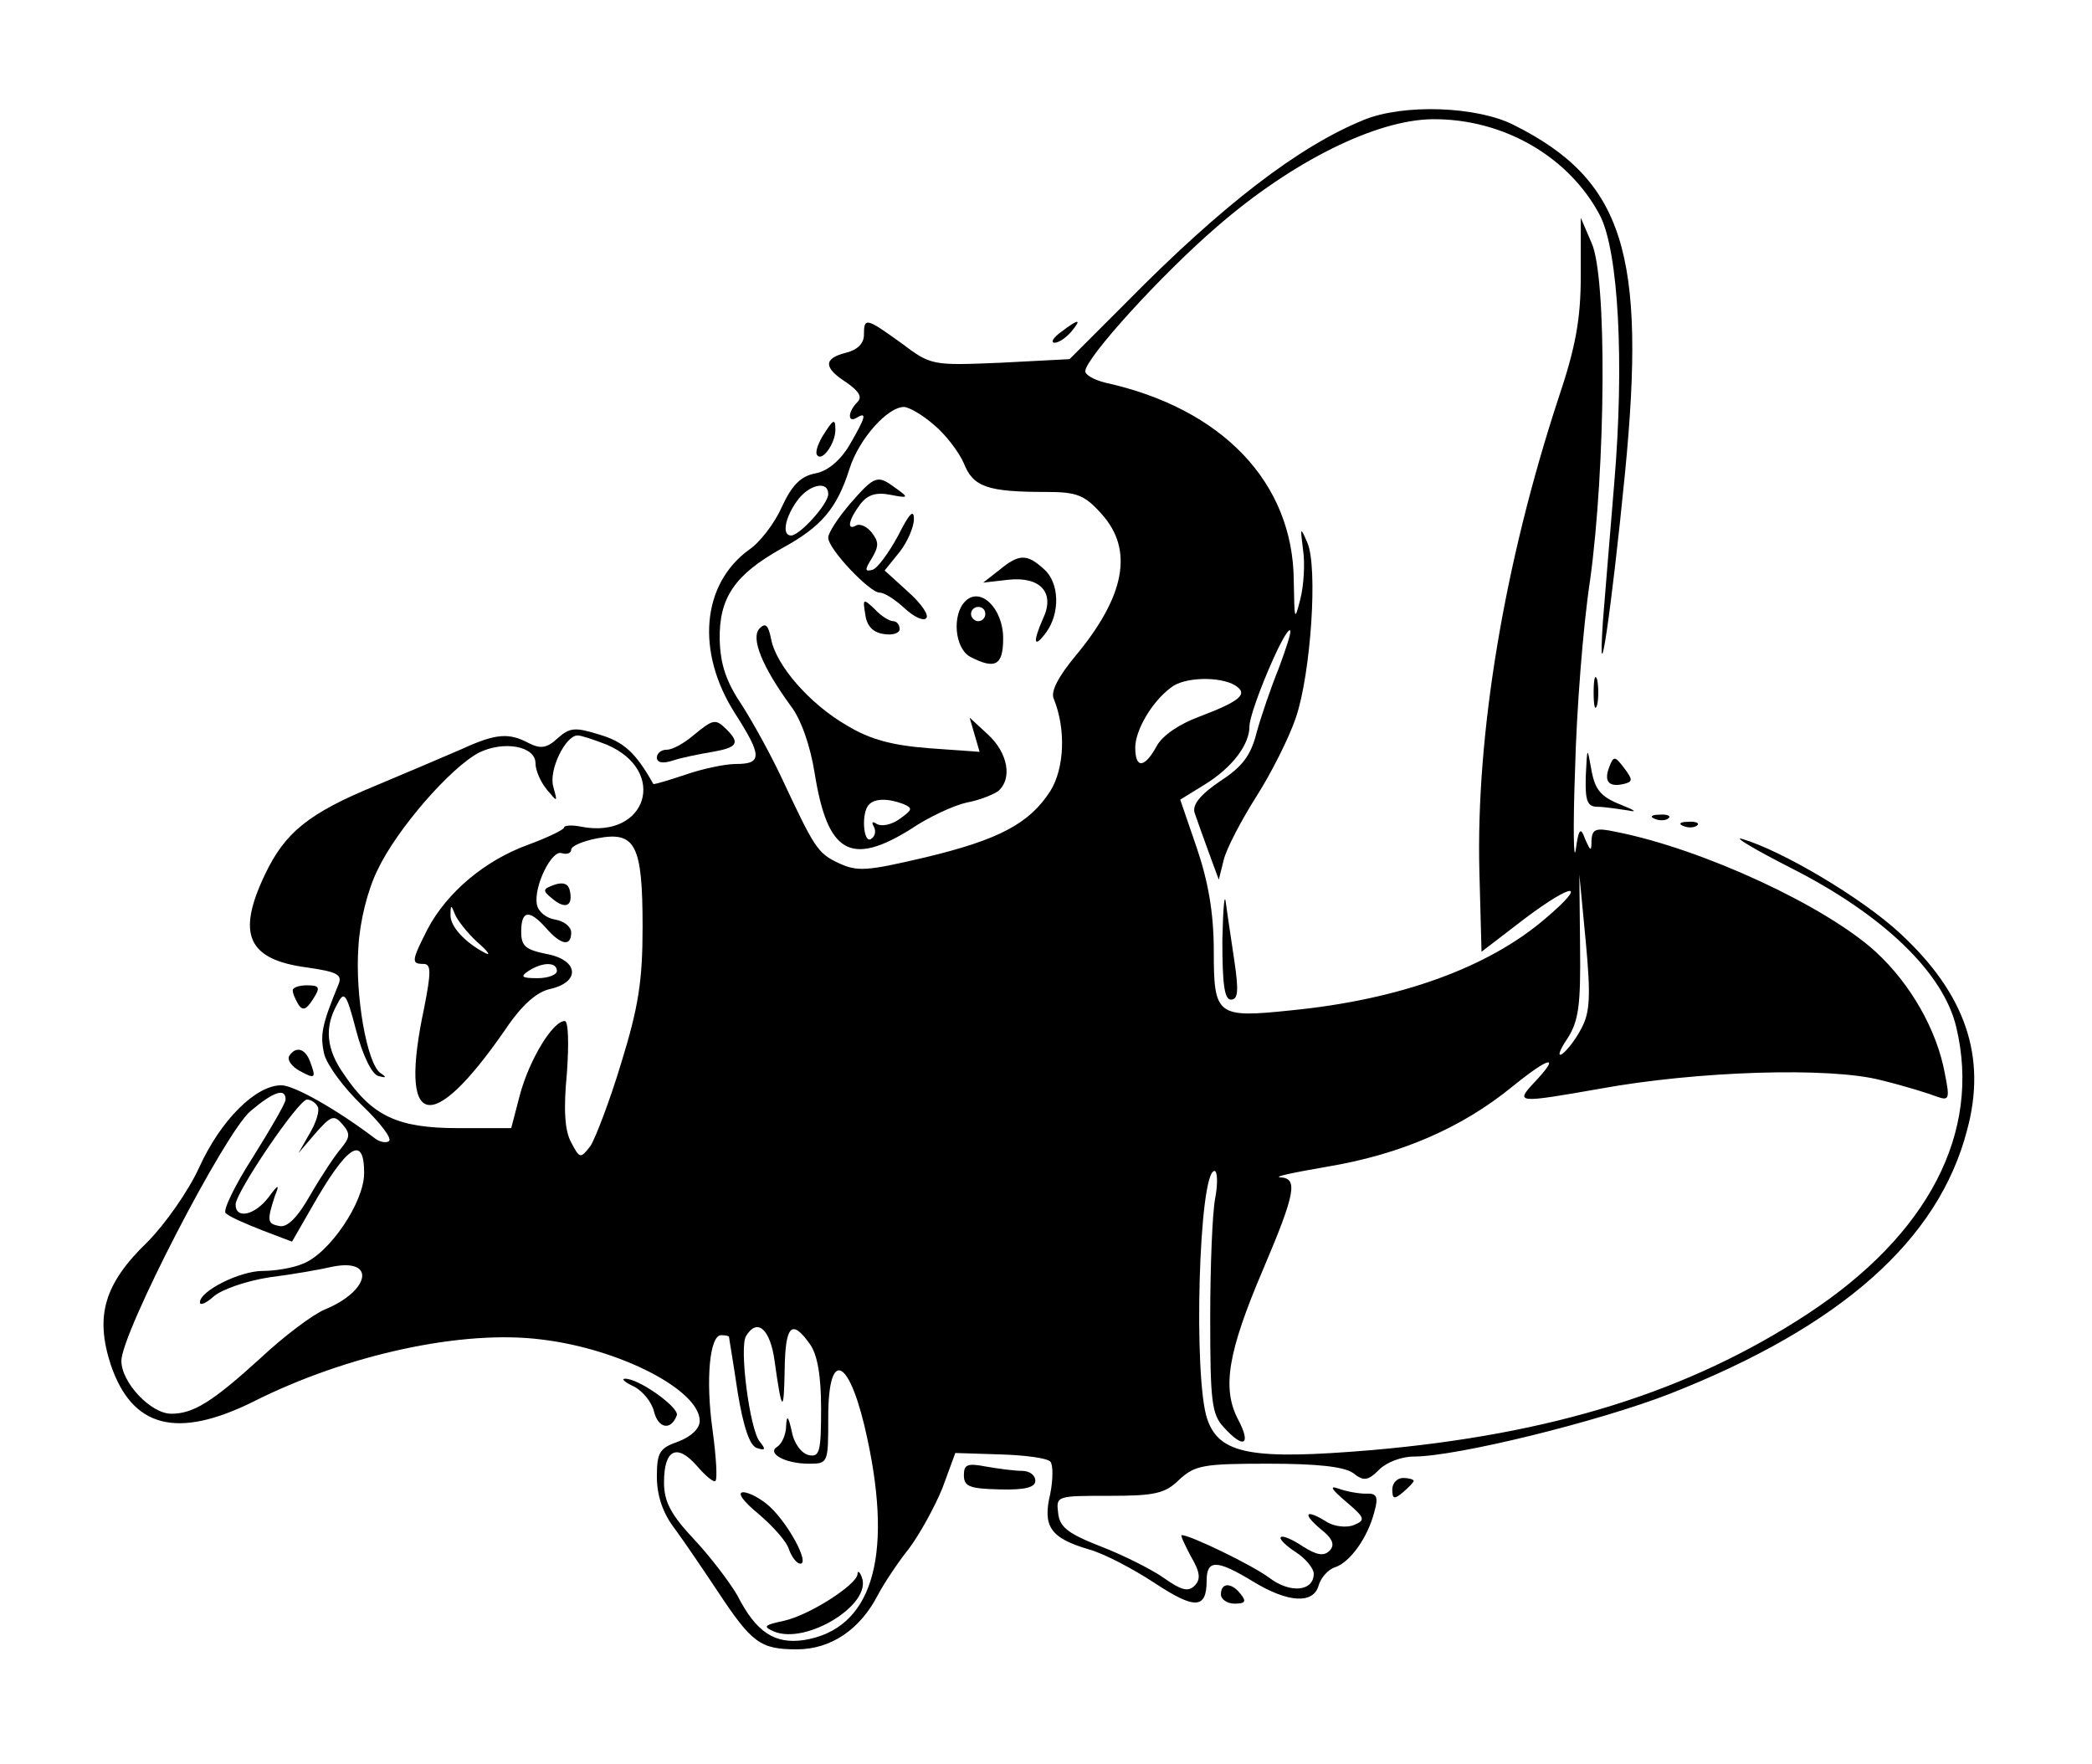 <?xml version="1.0" standalone="no"?>
<!DOCTYPE svg PUBLIC "-//W3C//DTD SVG 20010904//EN"
 "http://www.w3.org/TR/2001/REC-SVG-20010904/DTD/svg10.dtd">
<svg version="1.0" xmlns="http://www.w3.org/2000/svg"
 width="293pt" height="247pt" viewBox="0 0 293 247"
 preserveAspectRatio="xMidYMid meet">

<g transform="translate(0,247) scale(0.1,-0.1)"
fill="#000000" stroke="none">
<path d="M1910 2302 c-91 -37 -198 -119 -333 -256 l-79 -79 -96 -5 c-96 -4
-98 -4 -139 27 -50 36 -53 37 -53 12 0 -12 -9 -21 -25 -25 -32 -8 -32 -21 1
-42 17 -12 22 -20 15 -27 -14 -14 -14 -30 -1 -22 15 9 12 0 -10 -38 -13 -22
-31 -37 -48 -40 -21 -4 -33 -17 -47 -47 -10 -23 -31 -50 -46 -60 -66 -48 -75
-143 -19 -230 37 -58 38 -70 1 -70 -16 0 -48 -7 -71 -15 -24 -8 -44 -14 -45
-13 -24 43 -41 59 -75 69 -35 11 -42 10 -59 -5 -15 -14 -24 -15 -40 -7 -28 15
-46 14 -94 -8 -23 -10 -77 -33 -120 -51 -95 -39 -128 -66 -156 -125 -40 -84
-24 -119 59 -130 42 -6 50 -10 44 -24 -23 -56 -26 -70 -20 -97 4 -16 28 -48
53 -72 25 -24 42 -46 38 -50 -3 -3 -12 -2 -19 3 -54 41 -114 75 -132 75 -36 0
-85 -49 -115 -115 -15 -33 -48 -80 -73 -105 -60 -58 -73 -103 -51 -171 30 -89
93 -105 200 -52 131 66 293 101 403 87 110 -13 222 -71 222 -114 0 -11 -12
-22 -30 -29 -26 -9 -30 -15 -30 -49 0 -26 8 -51 25 -73 14 -19 41 -59 61 -89
47 -71 59 -80 110 -80 48 0 89 28 114 77 8 15 27 44 43 64 15 20 36 58 47 85
l18 49 63 -2 c34 -1 65 -5 70 -10 4 -4 4 -25 0 -45 -11 -46 0 -62 54 -78 22
-6 63 -28 92 -47 56 -37 73 -37 73 3 0 30 14 30 65 -1 49 -30 85 -32 92 -5 3
10 13 22 23 25 21 7 46 42 55 78 6 21 3 26 -12 25 -10 0 -27 3 -38 7 -14 5
-10 -1 10 -18 27 -23 28 -26 11 -33 -10 -4 -27 -2 -37 4 -30 19 -36 13 -10 -9
18 -14 21 -23 13 -31 -8 -8 -18 -6 -37 6 -15 10 -29 16 -31 13 -3 -2 7 -12 21
-21 14 -9 25 -23 25 -30 0 -25 -33 -28 -62 -6 -24 18 -111 60 -123 60 -2 0 4
-13 13 -30 13 -22 14 -32 5 -41 -9 -9 -19 -6 -43 11 -17 12 -57 32 -88 44 -46
18 -58 27 -60 47 -3 24 -2 24 72 24 63 0 78 3 98 23 22 20 34 22 124 22 68 0
106 -4 119 -13 15 -12 21 -11 37 5 10 10 31 18 48 18 60 0 259 49 359 88 239
94 376 215 416 369 28 103 -2 191 -94 276 -54 50 -166 116 -221 132 -14 4 18
-15 69 -41 128 -65 213 -146 231 -223 35 -147 -39 -290 -208 -401 -166 -109
-358 -169 -611 -191 -167 -14 -213 -6 -230 43 -20 57 -12 348 10 348 4 0 5
-17 1 -38 -4 -20 -7 -96 -7 -168 0 -116 2 -135 19 -153 28 -31 39 -25 20 11
-23 44 -14 95 35 210 46 108 49 128 24 129 -10 1 20 7 66 15 102 17 188 54
259 112 53 43 69 46 30 5 -26 -28 -22 -28 92 -8 136 25 324 31 395 12 33 -8
68 -19 78 -23 17 -6 18 -3 11 32 -11 61 -48 126 -97 171 -70 64 -242 144 -364
168 -28 6 -33 4 -34 -12 0 -16 -1 -16 -9 2 -6 17 -9 15 -13 -15 -3 -19 -4 31
-1 112 2 81 11 200 21 265 22 160 24 426 2 473 l-15 35 0 -80 c0 -62 -7 -101
-32 -175 -75 -229 -115 -468 -110 -661 l3 -112 60 46 c69 52 90 52 30 1 -80
-69 -204 -114 -356 -129 -105 -11 -109 -8 -109 83 0 54 -8 98 -24 145 l-23 67
34 21 c39 24 63 56 63 82 0 21 50 140 57 134 2 -2 -6 -26 -16 -53 -11 -27 -25
-68 -31 -90 -8 -32 -20 -48 -51 -68 -28 -19 -39 -33 -36 -44 3 -9 12 -34 20
-56 l14 -38 7 28 c4 16 25 56 46 89 21 33 46 83 55 110 21 62 31 211 16 245
-10 23 -10 22 -6 -10 3 -19 1 -51 -4 -70 -8 -31 -8 -29 -9 27 -1 137 -100 241
-264 277 -16 4 -28 11 -28 16 0 18 106 135 185 203 105 91 222 149 301 150
100 1 192 -53 235 -135 26 -51 34 -207 20 -373 -6 -71 -13 -159 -16 -195 -8
-121 12 15 31 208 30 307 -2 410 -156 487 -51 26 -154 30 -210 7z m-602 -427
c16 -13 35 -38 42 -54 13 -33 33 -40 115 -40 43 0 54 -4 78 -31 45 -50 33
-115 -37 -199 -24 -29 -35 -50 -30 -60 17 -42 15 -97 -5 -129 -29 -45 -71 -68
-176 -93 -81 -19 -94 -20 -120 -8 -30 14 -34 21 -80 119 -14 30 -39 76 -55
101 -23 34 -31 58 -32 93 -1 59 21 91 87 128 55 30 77 55 95 112 13 41 53 86
76 86 7 0 26 -11 42 -25z m-148 -97 c0 -14 -40 -58 -52 -58 -13 0 -9 24 8 48
16 23 44 30 44 10z m570 -268 c19 -12 7 -22 -51 -44 -27 -10 -51 -26 -59 -41
-17 -31 -30 -32 -30 -2 0 24 23 64 50 84 18 15 69 16 90 3z m-880 -83 c86 -37
56 -132 -35 -115 -14 3 -25 2 -25 -1 0 -3 -23 -14 -50 -24 -61 -22 -114 -67
-141 -118 -23 -45 -23 -49 -6 -49 11 0 11 -11 1 -62 -36 -169 9 -181 113 -31
24 36 45 54 64 58 43 10 39 41 -6 49 -29 6 -35 11 -35 31 0 30 11 32 35 5 21
-24 35 -26 35 -6 0 8 -10 16 -22 18 -13 2 -24 11 -26 21 -5 25 21 78 35 72 7
-2 13 0 13 5 0 5 16 12 37 16 53 10 63 -9 63 -124 0 -77 -6 -113 -30 -191 -16
-53 -36 -105 -43 -116 -14 -18 -15 -18 -27 5 -9 16 -11 46 -6 97 3 42 2 73 -3
73 -17 0 -50 -55 -63 -104 l-12 -46 -75 0 c-84 0 -120 17 -159 75 -25 35 -28
66 -10 98 10 20 13 17 27 -37 9 -34 22 -61 31 -63 11 -3 12 -2 3 4 -19 13 -36
109 -31 177 2 36 13 80 27 108 27 57 102 143 142 164 35 17 79 9 79 -15 0 -10
7 -26 16 -37 15 -18 15 -18 9 4 -7 23 17 72 34 72 5 0 23 -6 41 -13z m1365
-397 c-8 -16 -21 -32 -27 -36 -7 -5 -4 5 7 21 16 25 19 46 18 130 l-1 100 9
-94 c7 -75 6 -99 -6 -121z m-1547 121 c15 -13 20 -20 12 -16 -29 15 -50 38
-49 54 0 14 1 14 6 1 3 -8 17 -26 31 -39z m112 -41 c0 -5 -12 -10 -27 -10 -22
0 -25 2 -13 10 20 13 40 13 40 0z m-380 -180 c0 -5 -21 -41 -46 -81 -25 -39
-42 -74 -38 -78 5 -5 28 -15 51 -24 l42 -16 27 47 c50 88 74 104 74 49 0 -41
-49 -113 -86 -127 -14 -6 -39 -10 -56 -10 -32 0 -88 -28 -88 -44 0 -5 9 -1 19
8 11 10 46 22 78 27 32 4 72 11 89 15 61 12 52 -34 -11 -60 -17 -7 -58 -38
-90 -68 -67 -61 -94 -78 -125 -78 -29 0 -70 44 -70 74 0 39 145 320 181 350
32 27 49 33 49 16z m45 -10 c3 -5 -2 -22 -11 -37 l-16 -28 24 28 c22 25 26 26
38 12 11 -13 10 -18 -2 -33 -8 -9 -28 -39 -43 -65 -18 -32 -33 -47 -44 -44
-17 3 -17 8 -6 42 7 17 5 17 -9 -2 -19 -25 -46 -31 -46 -10 0 17 88 147 100
147 5 0 12 -4 15 -10z m640 -357 c10 -72 13 -74 14 -10 1 61 10 70 35 35 11
-15 16 -45 16 -91 0 -60 -2 -68 -17 -65 -10 2 -21 16 -24 33 -5 22 -7 24 -8 8
0 -12 -6 -25 -12 -29 -16 -9 10 -24 44 -24 27 0 27 1 27 65 0 100 31 83 55
-31 36 -168 5 -266 -89 -281 -41 -6 -67 11 -93 62 -9 16 -35 51 -59 77 -35 37
-44 55 -44 82 0 46 18 55 46 23 12 -14 24 -24 26 -21 3 2 1 34 -4 71 -10 71
-4 133 12 133 6 0 10 -1 11 -2 0 -2 6 -36 12 -77 8 -49 17 -76 27 -79 12 -4
13 -2 4 9 -14 17 -29 133 -19 148 16 26 34 9 40 -36z"/>
<path d="M1191 1765 c-17 -20 -31 -41 -31 -48 0 -16 58 -77 72 -77 7 0 22 -10
35 -22 13 -12 26 -18 30 -14 5 4 -7 21 -25 37 l-33 30 21 26 c11 14 20 35 20
46 0 15 -7 7 -22 -23 -13 -24 -29 -46 -36 -48 -11 -3 -11 0 -1 16 10 17 10 23
0 36 -7 9 -17 13 -22 10 -14 -8 -10 9 6 30 10 13 22 17 42 13 26 -5 26 -4 8 9
-26 19 -29 19 -64 -21z"/>
<path d="M1400 1672 l-23 -18 35 4 c45 5 66 -18 49 -54 -15 -34 -13 -43 4 -20
20 27 19 70 -3 89 -24 22 -35 21 -62 -1z"/>
<path d="M1352 1628 c-19 -19 -15 -66 7 -78 35 -18 46 -12 46 26 0 42 -32 73
-53 52z m28 -18 c0 -5 -4 -10 -10 -10 -5 0 -10 5 -10 10 0 6 5 10 10 10 6 0
10 -4 10 -10z"/>
<path d="M1212 1609 c2 -16 11 -25 26 -27 12 -2 22 1 22 7 0 6 -4 11 -9 11 -5
0 -17 7 -26 17 -16 15 -17 15 -13 -8z"/>
<path d="M1064 1590 c-13 -13 3 -53 43 -108 15 -19 28 -57 34 -95 18 -112 50
-131 135 -78 25 17 60 33 78 37 17 3 37 11 44 16 20 17 14 53 -14 79 l-26 24
7 -24 7 -24 -70 5 c-52 4 -83 12 -116 32 -52 30 -99 84 -106 121 -4 20 -8 23
-16 15z m201 -246 c14 -6 13 -8 -5 -21 -11 -8 -25 -11 -32 -7 -6 4 -8 3 -4 -4
3 -6 2 -13 -4 -17 -11 -7 -14 37 -3 48 8 9 27 9 48 1z"/>
<path d="M777 1231 c-17 -6 -18 -8 -3 -20 18 -15 29 -10 24 12 -2 9 -9 12 -21
8z"/>
<path d="M1062 350 c20 -17 40 -39 43 -50 4 -11 11 -20 16 -20 13 0 -16 55
-43 80 -12 11 -29 20 -37 20 -9 0 -1 -12 21 -30z"/>
<path d="M1201 265 c-2 -15 -67 -57 -103 -65 -28 -6 -30 -8 -14 -15 45 -19
138 38 123 76 -3 8 -6 10 -6 4z"/>
<path d="M1486 2005 c-11 -8 -15 -15 -9 -15 6 0 16 7 23 15 16 19 11 19 -14 0z"/>
<path d="M1152 1859 c-7 -12 -11 -24 -7 -27 7 -8 25 17 25 36 0 17 -3 15 -18
-9z"/>
<path d="M2232 1500 c0 -19 2 -27 5 -17 2 9 2 25 0 35 -3 9 -5 1 -5 -18z"/>
<path d="M971 1440 c-13 -11 -29 -20 -37 -20 -8 0 -14 -5 -14 -11 0 -7 8 -9
23 -4 12 4 37 9 55 12 34 6 39 12 20 31 -16 16 -19 15 -47 -8z"/>
<path d="M2221 1383 c-1 -35 2 -43 17 -43 9 0 28 -3 42 -5 14 -3 10 0 -10 8
-28 11 -36 21 -41 48 -6 34 -6 34 -8 -8z"/>
<path d="M2254 1396 c-8 -20 -1 -29 20 -24 13 3 13 6 1 22 -13 17 -15 18 -21
2z"/>
<path d="M2318 1323 c7 -3 16 -2 19 1 4 3 -2 6 -13 5 -11 0 -14 -3 -6 -6z"/>
<path d="M2358 1313 c7 -3 16 -2 19 1 4 3 -2 6 -13 5 -11 0 -14 -3 -6 -6z"/>
<path d="M1712 1153 c0 -62 3 -83 12 -83 10 0 11 12 5 53 -4 28 -10 66 -12 82
-2 17 -4 -7 -5 -52z"/>
<path d="M410 1083 c0 -5 4 -13 8 -20 6 -9 11 -7 20 7 11 17 10 20 -8 20 -11
0 -20 -3 -20 -7z"/>
<path d="M405 991 c-3 -6 4 -15 15 -21 22 -12 23 -10 14 14 -7 18 -20 21 -29
7z"/>
<path d="M888 528 c12 -6 25 -22 28 -35 6 -24 24 -27 32 -5 3 11 -54 52 -73
51 -5 0 0 -5 13 -11z"/>
<path d="M1350 404 c0 -16 8 -19 50 -20 36 -1 50 3 50 12 0 8 -8 14 -19 14
-10 0 -33 3 -50 6 -26 5 -31 3 -31 -12z"/>
<path d="M1950 384 c0 -14 3 -14 15 -4 8 7 15 14 15 16 0 2 -7 4 -15 4 -8 0
-15 -7 -15 -16z"/>
<path d="M1710 237 c0 -7 9 -13 19 -13 15 0 17 3 9 13 -13 17 -28 17 -28 0z"/>
</g>
</svg>
